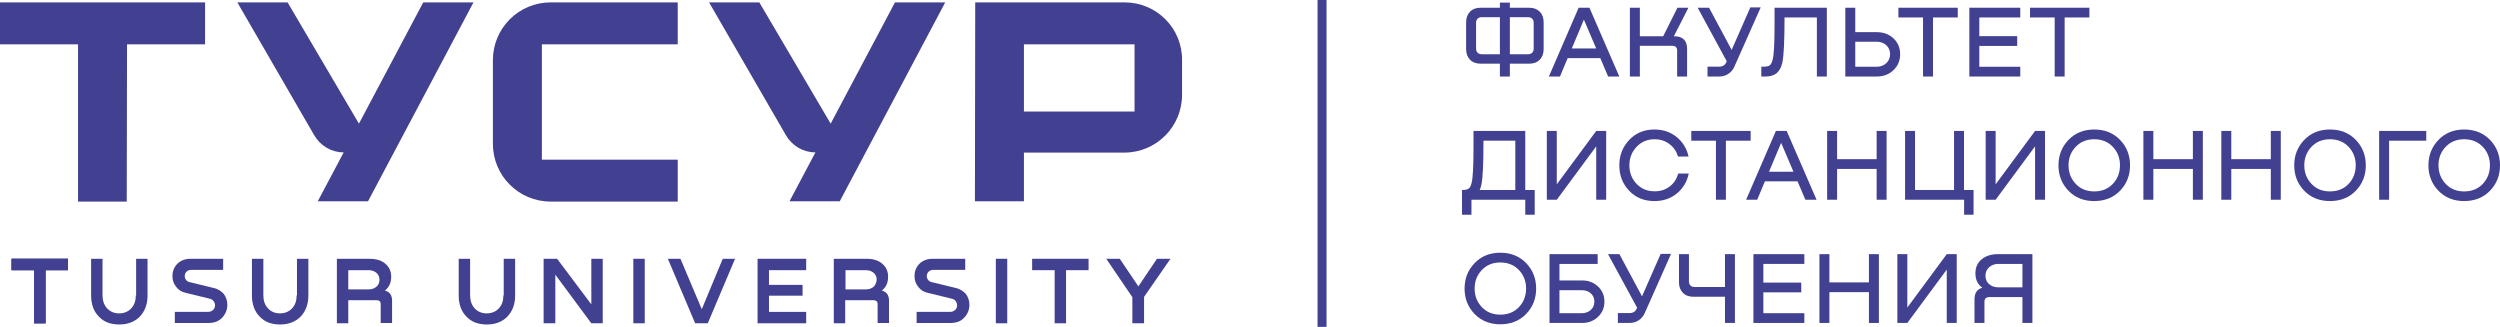 <?xml version="1.0" encoding="UTF-8"?>
<!DOCTYPE svg PUBLIC "-//W3C//DTD SVG 1.1//EN" "http://www.w3.org/Graphics/SVG/1.1/DTD/svg11.dtd">
<!-- Creator: CorelDRAW 2018 (64-Bit) -->
<svg xmlns="http://www.w3.org/2000/svg" xml:space="preserve" width="90.924mm" height="11.888mm" version="1.1" style="shape-rendering:geometricPrecision; text-rendering:geometricPrecision; image-rendering:optimizeQuality; fill-rule:evenodd; clip-rule:evenodd"
viewBox="0 0 9092.38 1188.77"
 xmlns:xlink="http://www.w3.org/1999/xlink">
 <defs>
  <style type="text/css">
   <![CDATA[
    .fil2 {fill:#424090}
    .fil1 {fill:#424090;fill-rule:nonzero}
    .fil0 {fill:#424090;fill-rule:nonzero}
   ]]>
  </style>
 </defs>
 <g id="Layer_x0020_1">
  <g id="_2031432768">
   <path class="fil0" d="M5491.28 28.08l70.21 0c16.18,0 29,4.79 38.46,14.37 9.46,9.59 14.19,22.47 14.19,38.65l0 97.47c0,16.18 -4.73,29.07 -14.19,38.65 -9.46,9.59 -22.28,14.38 -38.46,14.38l-70.21 0 0 46.68 -36.22 0 0 -46.68 -70.21 0c-16.18,0 -29,-4.79 -38.47,-14.38 -9.46,-9.58 -14.19,-22.47 -14.19,-38.65l0 -97.47c0,-16.18 4.73,-29.06 14.19,-38.65 9.47,-9.58 22.29,-14.37 38.47,-14.37l70.21 0 0 -18.68 36.22 0 0 18.68zm-101.95 169.16l65.73 0 0 -134.81 -65.73 0c-6.72,0 -11.89,1.87 -15.5,5.6 -3.61,3.74 -5.41,8.84 -5.41,15.31l0 92.99c0,6.47 1.8,11.58 5.41,15.31 3.61,3.74 8.78,5.6 15.5,5.6zm188.59 -20.91l0 -92.99c0,-6.47 -1.81,-11.57 -5.42,-15.31 -3.61,-3.73 -8.77,-5.6 -15.5,-5.6l-65.72 0 0 134.81 65.72 0c6.73,0 11.89,-1.86 15.5,-5.6 3.61,-3.73 5.42,-8.84 5.42,-15.31z"/>
   <path id="1" class="fil0" d="M5889.36 278.28l-40.7 0 -28.38 -66.85 -118.76 0 -28 66.85 -40.34 0 108.3 -250.2 39.21 0 108.67 250.2zm-128.83 -206.89l-44.07 104.94 88.88 0 -44.81 -104.94z"/>
   <path id="2" class="fil0" d="M6087.66 131.89l1.5 0c31.12,0 46.68,15.31 46.68,45.93l0 100.46 -36.23 0 0 -94.48c0,-11.45 -5.97,-17.18 -17.92,-17.18l-117.64 0 0 111.66 -36.22 0 0 -250.2 36.22 0 0 103.81 84.77 0 51.91 -103.81 39.96 0 -53.03 103.81z"/>
   <path id="3" class="fil0" d="M6297.91 181.56l67.97 -154.61 37.72 0 -95.61 215.11c-5.22,11.7 -12.75,20.66 -22.59,26.88 -9.83,6.23 -20.85,9.34 -33.05,9.34l-42.2 0 0 -35.85 42.2 0c12.7,0 21.41,-5.35 26.14,-16.06l1.5 -3.73 -105.69 -194.56 41.46 0 82.15 153.48z"/>
   <path id="4" class="fil0" d="M6644.1 28.08l0 250.2 -36.23 0 0 -214.73 -117.63 0c0,84.65 -2.62,139.17 -7.84,163.57 -2,9.46 -4.98,17.55 -8.97,24.27 -3.98,6.72 -8.03,11.77 -12.13,15.13 -4.11,3.36 -9.09,5.97 -14.94,7.84 -5.85,1.87 -10.64,2.99 -14.38,3.36 -3.73,0.37 -8.21,0.56 -13.44,0.56l-12.7 0 0 -35.85 6.35 0c4.23,0 7.41,-0.06 9.52,-0.19 2.12,-0.12 4.79,-0.62 8.03,-1.49 3.24,-0.87 5.73,-2.12 7.47,-3.74 1.74,-1.61 3.49,-4.04 5.23,-7.28 1.74,-3.23 3.23,-7.22 4.48,-11.95 1.24,-4.73 2.3,-10.83 3.17,-18.3 0.87,-7.46 1.56,-16.18 2.06,-26.14 0.5,-9.96 0.87,-19.42 1.12,-28.38 0.25,-8.96 0.43,-19.79 0.56,-32.49 0.12,-12.69 0.18,-22.78 0.18,-30.25 0,-7.46 0,-17.42 0,-29.87 0,-12.45 0,-20.54 0,-24.27l190.09 0z"/>
   <path id="5" class="fil0" d="M6747.54 116.95l78.05 0c24.4,0 44.69,7.53 60.87,22.6 16.19,15.06 24.28,34.29 24.28,57.69 0,23.16 -8.09,42.45 -24.28,57.89 -16.18,15.43 -36.47,23.15 -60.87,23.15l-114.27 0 0 -250.2 36.22 0 0 88.87zm0 125.85l76.93 0c14.44,0 26.33,-4.29 35.67,-12.88 9.33,-8.59 14,-19.48 14,-32.68 0,-13.44 -4.61,-24.39 -13.82,-32.86 -9.21,-8.46 -21.16,-12.7 -35.85,-12.7l-76.93 0 0 91.12z"/>
   <polygon id="6" class="fil0" points="6904.39,28.08 7120.24,28.08 7120.24,63.55 7030.24,63.55 7030.24,278.28 6994.02,278.28 6994.02,63.55 6904.39,63.55 "/>
   <polygon id="7" class="fil0" points="7347.67,278.28 7162.44,278.28 7162.44,28.08 7347.67,28.08 7347.67,63.55 7198.66,63.55 7198.66,131.52 7336.46,131.52 7336.46,166.99 7198.66,166.99 7198.66,242.8 7347.67,242.8 "/>
   <polygon id="8" class="fil0" points="7383.14,28.08 7598.99,28.08 7598.99,63.55 7508.99,63.55 7508.99,278.28 7472.77,278.28 7472.77,63.55 7383.14,63.55 "/>
   <path id="9" class="fil0" d="M5547.3 476.21l0 214.72 34.35 0 0 90 -34.35 0 0 -54.52 -195.69 0 0 54.52 -34.35 0 0 -90c5.47,0 9.46,-0.18 11.95,-0.56 2.49,-0.37 5.54,-1.3 9.15,-2.8 3.61,-1.49 6.41,-3.98 8.4,-7.47 1.99,-3.48 3.73,-8.21 5.23,-14.19 1.24,-4.73 2.3,-10.83 3.17,-18.3 0.87,-7.46 1.56,-16.18 2.05,-26.14 0.5,-9.96 0.88,-19.42 1.12,-28.38 0.25,-8.96 0.44,-19.79 0.56,-32.49 0.13,-12.69 0.19,-22.78 0.19,-30.25 0,-7.46 0,-17.42 0,-29.87 0,-12.45 0,-20.54 0,-24.27l188.22 0zm-165.81 214.72l129.58 0 0 -179.25 -115.76 0c0,83.4 -2.49,136.56 -7.47,159.46 -1.25,6.97 -3.36,13.57 -6.35,19.79z"/>
   <polygon id="10" class="fil0" points="5661.94,670.39 5805.34,476.21 5841.57,476.21 5841.57,726.41 5805.34,726.41 5805.34,532.22 5661.94,726.41 5625.72,726.41 5625.72,476.21 5661.94,476.21 "/>
   <path id="11" class="fil0" d="M6103.35 631.18l38.47 0c-5.98,29.38 -20.23,53.4 -42.76,72.08 -22.53,18.67 -49.86,28 -81.97,28 -37.59,0 -68.28,-12.57 -92.05,-37.71 -23.78,-25.15 -35.67,-55.89 -35.67,-92.24 0,-36.1 11.95,-66.85 35.85,-92.24 23.9,-25.4 54.52,-38.09 91.87,-38.09 31.37,0 58.32,9.15 80.85,27.44 22.53,18.3 36.91,41.89 43.13,70.77l-38.09 0c-5.48,-18.42 -15.87,-33.48 -31.18,-45.18 -15.31,-11.71 -33.3,-17.56 -53.96,-17.56 -26.64,0 -48.61,9.28 -65.92,27.83 -17.3,18.54 -25.95,40.89 -25.95,67.03 0,26.39 8.65,48.73 25.95,67.03 17.31,18.3 39.28,27.45 65.92,27.45 21.65,0 40.14,-6.04 55.45,-18.11 15.31,-12.08 25.33,-27.58 30.06,-46.5z"/>
   <polygon id="12" class="fil0" points="6151.15,476.21 6367,476.21 6367,511.68 6277,511.68 6277,726.41 6240.78,726.41 6240.78,511.68 6151.15,511.68 "/>
   <path id="13" class="fil0" d="M6606.74 726.41l-40.7 0 -28.38 -66.85 -118.76 0 -28 66.85 -40.34 0 108.3 -250.2 39.21 0 108.67 250.2zm-128.83 -206.89l-44.07 104.94 88.88 0 -44.81 -104.94z"/>
   <polygon id="14" class="fil0" points="6825.21,578.9 6825.21,476.21 6861.43,476.21 6861.43,726.41 6825.21,726.41 6825.21,614.38 6681.43,614.38 6681.43,726.41 6645.21,726.41 6645.21,476.21 6681.43,476.21 6681.43,578.9 "/>
   <polygon id="15" class="fil0" points="7177.73,690.93 7177.73,780.93 7143.38,780.93 7143.38,726.41 6928.65,726.41 6928.65,476.21 6964.87,476.21 6964.87,690.93 7106.78,690.93 7106.78,476.21 7143,476.21 7143,690.93 "/>
   <polygon id="16" class="fil0" points="7258.02,670.39 7401.42,476.21 7437.65,476.21 7437.65,726.41 7401.42,726.41 7401.42,532.22 7258.02,726.41 7221.8,726.41 7221.8,476.21 7258.02,476.21 "/>
   <path id="17" class="fil0" d="M7616.53 731.26c-38.09,0 -69.27,-12.51 -93.55,-37.53 -24.27,-25.02 -36.41,-55.83 -36.41,-92.42 0,-36.35 12.14,-67.16 36.41,-92.43 24.28,-25.27 55.46,-37.9 93.55,-37.9 38.34,0 69.65,12.57 93.92,37.71 24.27,25.15 36.41,56.02 36.41,92.62 0,36.59 -12.14,67.4 -36.41,92.42 -24.27,25.02 -55.58,37.53 -93.92,37.53zm0 -35.1c27.88,0 50.48,-9.15 67.78,-27.45 17.3,-18.3 25.95,-40.76 25.95,-67.4 0,-26.64 -8.71,-49.11 -26.14,-67.41 -17.43,-18.3 -39.96,-27.45 -67.59,-27.45 -27.39,0 -49.79,9.15 -67.22,27.45 -17.43,18.3 -26.14,40.77 -26.14,67.41 0,26.39 8.65,48.79 25.95,67.22 17.31,18.42 39.77,27.63 67.41,27.63z"/>
   <polygon id="18" class="fil0" points="7975.41,578.9 7975.41,476.21 8011.63,476.21 8011.63,726.41 7975.41,726.41 7975.41,614.38 7831.63,614.38 7831.63,726.41 7795.41,726.41 7795.41,476.21 7831.63,476.21 7831.63,578.9 "/>
   <polygon id="19" class="fil0" points="8258.85,578.9 8258.85,476.21 8295.07,476.21 8295.07,726.41 8258.85,726.41 8258.85,614.38 8115.07,614.38 8115.07,726.41 8078.85,726.41 8078.85,476.21 8115.07,476.21 8115.07,578.9 "/>
   <path id="20" class="fil0" d="M8473.95 731.26c-38.09,0 -69.27,-12.51 -93.55,-37.53 -24.27,-25.02 -36.41,-55.83 -36.41,-92.42 0,-36.35 12.14,-67.16 36.41,-92.43 24.28,-25.27 55.46,-37.9 93.55,-37.9 38.34,0 69.65,12.57 93.92,37.71 24.27,25.15 36.41,56.02 36.41,92.62 0,36.59 -12.14,67.4 -36.41,92.42 -24.27,25.02 -55.58,37.53 -93.92,37.53zm0 -35.1c27.88,0 50.48,-9.15 67.78,-27.45 17.3,-18.3 25.95,-40.76 25.95,-67.4 0,-26.64 -8.71,-49.11 -26.14,-67.41 -17.43,-18.3 -39.96,-27.45 -67.59,-27.45 -27.39,0 -49.79,9.15 -67.22,27.45 -17.43,18.3 -26.14,40.77 -26.14,67.41 0,26.39 8.65,48.79 25.95,67.22 17.31,18.42 39.77,27.63 67.41,27.63z"/>
   <polygon id="21" class="fil0" points="8689.05,726.41 8652.83,726.41 8652.83,476.21 8824.24,476.21 8824.24,511.68 8689.05,511.68 "/>
   <path id="22" class="fil0" d="M8962.05 731.26c-38.09,0 -69.27,-12.51 -93.55,-37.53 -24.27,-25.02 -36.42,-55.83 -36.42,-92.42 0,-36.35 12.15,-67.16 36.42,-92.43 24.28,-25.27 55.46,-37.9 93.55,-37.9 38.34,0 69.65,12.57 93.92,37.71 24.27,25.15 36.41,56.02 36.41,92.62 0,36.59 -12.14,67.4 -36.41,92.42 -24.27,25.02 -55.58,37.53 -93.92,37.53zm0 -35.1c27.88,0 50.48,-9.15 67.78,-27.45 17.3,-18.3 25.95,-40.76 25.95,-67.4 0,-26.64 -8.71,-49.11 -26.14,-67.41 -17.43,-18.3 -39.96,-27.45 -67.59,-27.45 -27.39,0 -49.79,9.15 -67.22,27.45 -17.43,18.3 -26.14,40.77 -26.14,67.41 0,26.39 8.65,48.79 25.95,67.22 17.31,18.42 39.77,27.63 67.41,27.63z"/>
   <path id="23" class="fil0" d="M5456.55 1179.39c-38.09,0 -69.27,-12.51 -93.55,-37.53 -24.27,-25.02 -36.41,-55.83 -36.41,-92.42 0,-36.35 12.14,-67.16 36.41,-92.43 24.28,-25.27 55.46,-37.9 93.55,-37.9 38.34,0 69.65,12.57 93.92,37.71 24.27,25.15 36.41,56.02 36.41,92.62 0,36.59 -12.14,67.4 -36.41,92.42 -24.27,25.02 -55.58,37.53 -93.92,37.53zm0 -35.1c27.88,0 50.48,-9.15 67.78,-27.45 17.3,-18.3 25.95,-40.76 25.95,-67.4 0,-26.64 -8.71,-49.11 -26.14,-67.41 -17.43,-18.3 -39.96,-27.45 -67.59,-27.45 -27.39,0 -49.79,9.15 -67.22,27.45 -17.43,18.3 -26.14,40.77 -26.14,67.41 0,26.39 8.65,48.79 25.95,67.22 17.31,18.42 39.77,27.63 67.41,27.63z"/>
   <path id="24" class="fil0" d="M5671.65 1019.94l82.91 0c22.65,0 41.76,7.34 57.32,22.03 15.56,14.69 23.34,32.99 23.34,54.89 0,22.16 -7.78,40.65 -23.34,55.46 -15.56,14.81 -34.67,22.22 -57.32,22.22l-119.13 0 0 -250.2 175.14 0 0 35.47 -138.92 0 0 60.13zm0 119.12l81.41 0c12.95,0 23.78,-3.92 32.49,-11.76 8.72,-7.84 13.07,-17.99 13.07,-30.44 0,-12.19 -4.29,-22.15 -12.88,-29.87 -8.59,-7.72 -19.48,-11.58 -32.68,-11.58l-81.41 0 0 83.65z"/>
   <path id="25" class="fil0" d="M5971.9 1077.82l67.97 -154.61 37.72 0 -95.61 215.11c-5.22,11.7 -12.75,20.66 -22.59,26.88 -9.83,6.23 -20.85,9.34 -33.05,9.34l-42.2 0 0 -35.85 42.2 0c12.7,0 21.41,-5.35 26.14,-16.06l1.5 -3.73 -105.69 -194.56 41.46 0 82.15 153.48z"/>
   <path id="26" class="fil0" d="M6273.64 1043.84l0 -119.5 36.22 0 0 250.2 -36.22 0 0 -95.23 -114.65 0c-16.18,0 -29,-4.79 -38.46,-14.37 -9.46,-9.59 -14.19,-22.47 -14.19,-38.66l0 -101.94 36.22 0 0 98.58c0,6.48 1.81,11.58 5.42,15.31 3.61,3.74 8.77,5.61 15.5,5.61l110.16 0z"/>
   <polygon id="27" class="fil0" points="6562.31,1174.54 6377.08,1174.54 6377.08,924.34 6562.31,924.34 6562.31,959.81 6413.3,959.81 6413.3,1027.78 6551.1,1027.78 6551.1,1063.25 6413.3,1063.25 6413.3,1139.06 6562.31,1139.06 "/>
   <polygon id="28" class="fil0" points="6797.2,1027.03 6797.2,924.34 6833.42,924.34 6833.42,1174.54 6797.2,1174.54 6797.2,1062.51 6653.42,1062.51 6653.42,1174.54 6617.2,1174.54 6617.2,924.34 6653.42,924.34 6653.42,1027.03 "/>
   <polygon id="29" class="fil0" points="6936.86,1118.52 7080.26,924.34 7116.49,924.34 7116.49,1174.54 7080.26,1174.54 7080.26,980.35 6936.86,1174.54 6900.64,1174.54 6900.64,924.34 6936.86,924.34 "/>
   <path id="30" class="fil0" d="M7391.72 924.34l0 250.2 -36.23 0 0 -94.11 -119.5 0c-12.45,0 -18.67,5.6 -18.67,16.81l0 77.3 -36.22 0 0 -84.77c0,-23.9 9.33,-38.22 28,-42.95l0 -0.74c-16.43,-11.95 -24.64,-29.26 -24.64,-51.91 0,-21.66 7.59,-38.71 22.78,-51.16 15.18,-12.45 34.73,-18.67 58.63,-18.67l125.85 0zm-123.99 120.62l87.76 0 0 -85.15 -87.76 0c-13.19,0 -24.27,3.99 -33.23,11.95 -8.97,7.97 -13.45,18.3 -13.45,31 0,12.69 4.42,22.9 13.26,30.62 8.84,7.72 19.98,11.58 33.42,11.58z"/>
   <polygon class="fil1" points="4824.57,1188.77 4791.81,1188.77 4791.81,0 4824.57,0 "/>
   <g>
    <polygon class="fil2" points="42.15,982.59 124,982.59 124,1175.76 165.47,1175.76 165.47,982.59 247.33,982.59 247.33,941.12 42.15,941.12 "/>
    <path class="fil2" d="M495.06 1074.27l-1.09 0c0,19.64 -5.46,34.92 -16.37,46.92 -10.91,12.01 -26.19,18.56 -44.74,18.56 -17.47,0 -32.75,-6.55 -43.66,-18.56 -10.91,-12 -16.37,-28.37 -16.37,-46.92l0 -133.15 -41.47 0 0 134.24c0,31.65 9.83,57.84 28.38,76.39 18.55,19.65 43.65,28.38 74.2,28.38 30.56,0 55.67,-9.83 74.22,-28.38 18.55,-19.64 28.38,-44.74 28.38,-76.39l0 -134.24 -41.48 0 0 133.15z"/>
    <path class="fil2" d="M775.54 1046.98l-85.12 -20.73c-6.55,-1.1 -10.92,-4.37 -14.19,-8.73 -3.27,-4.37 -4.37,-8.73 -4.37,-14.2 0,-5.45 2.18,-10.91 6.55,-15.27 4.37,-4.37 9.83,-6.55 17.46,-6.55l115.68 0 0 -40.38 -117.86 0c-20.73,0 -37.11,6.55 -49.11,18.56 -12.01,13.09 -17.46,27.28 -17.46,44.74 0,14.18 4.36,27.28 13.09,38.2 8.74,12 20.74,19.64 37.11,22.91l85.12 20.74c6.55,1.09 10.92,4.37 14.2,8.73 3.27,4.37 5.45,9.82 5.45,15.28 0,6.55 -2.18,12.01 -6.55,16.37 -4.37,4.37 -10.91,7.64 -18.55,7.64l-121.14 0 0 40.38 122.23 0c21.83,0 38.19,-6.55 50.2,-19.64 12,-13.1 18.55,-28.38 18.55,-46.93 0,-14.19 -4.36,-27.29 -13.09,-39.29 -8.74,-9.83 -21.83,-18.55 -38.2,-21.83z"/>
    <path class="fil2" d="M1080.03 1074.27l-1.1 0c0,19.64 -5.45,34.92 -16.36,46.92 -10.92,12.01 -26.2,18.56 -44.75,18.56 -17.46,0 -32.74,-6.55 -43.65,-18.56 -10.92,-12 -16.37,-28.37 -16.37,-46.92l0 -133.15 -41.48 0 0 134.24c0,31.65 9.83,57.84 28.38,76.39 18.55,19.65 43.66,28.38 74.21,28.38 30.56,0 55.66,-9.83 74.21,-28.38 18.56,-19.64 28.38,-44.74 28.38,-76.39l0 -134.24 -41.47 0 0 133.15z"/>
    <path class="fil2" d="M1369.24 1042.62c-7.64,6.54 -16.37,9.81 -28.38,9.81l-74.21 0 0 -69.84 74.21 0c10.92,0 20.74,3.27 28.38,9.82 7.63,6.55 10.91,15.28 10.91,25.11 0,9.82 -3.28,18.55 -10.91,25.1zm30.56 14.18c15.28,-12 22.91,-28.37 22.91,-50.2 0,-20.74 -7.63,-36.01 -21.83,-48.02 -14.18,-12 -33.82,-17.46 -56.74,-17.46l-118.96 0 0 234.64 41.47 0 0 -84.03 101.5 0c10.91,0 16.37,4.36 16.37,14.19l0 68.75 41.47 0 0 -77.48c1.09,-21.83 -7.64,-36.02 -26.19,-40.39z"/>
    <path class="fil2" d="M1831.97 1074.27l-1.09 0c0,19.64 -5.46,34.92 -16.37,46.92 -10.91,12.01 -26.19,18.56 -44.74,18.56 -17.47,0 -32.74,-6.55 -43.66,-18.56 -10.91,-12 -16.37,-28.37 -16.37,-46.92l0 -133.15 -41.47 0 0 134.24c0,31.65 9.83,57.84 28.38,76.39 18.55,19.65 43.65,28.38 74.21,28.38 30.55,0 55.66,-9.83 74.21,-28.38 18.55,-19.64 28.38,-44.74 28.38,-76.39l0 -134.24 -41.48 0 0 133.15z"/>
    <polygon class="fil2" points="2150.65,1107.01 2026.24,941.12 1977.13,941.12 1977.13,1175.76 2019.69,1175.76 2019.69,998.96 2150.65,1175.76 2192.12,1175.76 2192.12,941.12 2150.65,941.12 "/>
    <polygon class="fil2" points="2303.44,1175.76 2344.91,1175.76 2344.91,941.12 2303.44,941.12 "/>
    <polygon class="fil2" points="2552.27,1124.47 2474.78,941.12 2428.94,941.12 2528.26,1175.76 2574.1,1175.76 2673.41,941.12 2628.66,941.12 "/>
    <polygon class="fil2" points="2755.26,1175.76 2932.06,1175.76 2932.06,1134.29 2796.73,1134.29 2796.73,1075.36 2918.96,1075.36 2918.96,1036.07 2796.73,1036.07 2796.73,982.59 2932.06,982.59 2932.06,941.12 2755.26,941.12 "/>
    <path class="fil2" d="M3177.61 1042.62c-7.63,6.54 -16.36,9.81 -28.37,9.81l-74.21 0 0 -69.84 74.21 0c10.91,0 20.74,3.27 28.37,9.82 7.64,6.55 10.92,15.28 10.92,25.11 -1.1,9.82 -4.37,18.55 -10.92,25.1zm29.47 14.18c15.28,-12 22.92,-28.37 22.92,-50.2 0,-20.74 -7.64,-36.01 -21.83,-48.02 -14.19,-12 -33.83,-17.46 -56.75,-17.46l-118.96 0 0 234.64 41.48 0 0 -84.03 101.49 0c10.92,0 16.37,4.36 16.37,14.19l0 68.75 41.47 0 0 -77.48c1.1,-21.83 -7.63,-36.02 -26.19,-40.39z"/>
    <path class="fil2" d="M3474.46 1046.98l-85.12 -20.73c-6.55,-1.1 -10.91,-4.37 -14.19,-8.73 -3.27,-4.37 -4.37,-8.73 -4.37,-14.2 0,-5.45 2.19,-10.91 6.55,-15.27 4.37,-4.37 9.83,-6.55 17.46,-6.55l115.69 0 0 -40.38 -117.87 0c-20.73,0 -37.11,6.55 -49.11,18.56 -12,13.09 -17.46,27.28 -17.46,44.74 0,14.18 4.37,27.28 13.1,38.2 8.73,12 20.73,19.64 37.1,22.91l85.13 20.74c6.54,1.09 10.91,4.37 14.19,8.73 3.27,4.37 5.45,9.82 5.45,15.28 0,6.55 -2.18,12.01 -6.55,16.37 -4.36,4.37 -10.91,7.64 -18.55,7.64l-122.23 0 0 40.38 123.32 0c21.83,0 38.2,-6.55 50.21,-19.64 12,-13.1 18.55,-28.38 18.55,-46.93 0,-14.19 -4.37,-27.29 -13.1,-39.29 -8.73,-9.83 -21.83,-18.55 -38.2,-21.83z"/>
    <polygon class="fil2" points="3621.79,1175.76 3663.27,1175.76 3663.27,941.12 3621.79,941.12 "/>
    <polygon class="fil2" points="3753.85,982.59 3835.7,982.59 3835.7,1175.76 3877.18,1175.76 3877.18,982.59 3959.03,982.59 3959.03,941.12 3753.85,941.12 "/>
    <polygon class="fil2" points="4140.19,1041.53 4072.52,941.12 4023.41,941.12 4118.36,1080.82 4118.36,1175.77 4160.92,1175.77 4160.92,1079.72 4256.97,941.12 4207.86,941.12 "/>
    <polygon class="fil2" points="460.96,733.16 462.03,161.23 745.86,161.23 745.86,8.64 -0,8.64 -0,161.23 283.83,161.23 283.83,733.16 "/>
    <path class="fil2" d="M4126.25 405.58l-402.28 0 0 -244.35 402.28 0 0 244.35zm-36.28 -396.94l-543.13 0 -1.06 723.46 178.19 0 0 -177.13 364.93 0c116.31,0 210.21,-93.9 210.21,-210.21l0 -125.91c1.07,-116.3 -92.84,-210.21 -209.14,-210.21z"/>
    <path class="fil2" d="M2002.84 733.16l462.03 0 0 -152.58 -494.04 0 0 -419.35 494.04 0 0 -152.59 -462.03 0c-116.31,0 -210.22,93.9 -210.22,210.21l0 304.11c0,116.31 93.91,210.2 210.22,210.2z"/>
    <path class="fil2" d="M1338.42 732.1l383.66 -723.46 -182.75 0 -233.89 441.03 -259.51 -441.03 -182.76 0 279.48 482.98c22.39,38.68 62.82,62.42 106.5,62.52l0.89 0 -94.37 177.96 182.75 0z"/>
    <path class="fil2" d="M2964.82 554.14l0.89 0 -94.37 177.96 182.75 0 383.66 -723.46 -182.75 0 -233.89 441.04 -259.52 -441.04 -182.75 0 279.48 482.98c22.38,38.68 62.82,62.42 106.5,62.52z"/>
    <polygon class="fil2" points="42.15,982.59 124,982.59 124,1175.76 165.47,1175.76 165.47,982.59 247.33,982.59 247.33,941.12 42.15,941.12 "/>
    <polygon class="fil2" points="42.15,982.59 124,982.59 124,1175.76 165.47,1175.76 165.47,982.59 247.33,982.59 247.33,941.12 42.15,941.12 "/>
   </g>
  </g>
 </g>
</svg>
